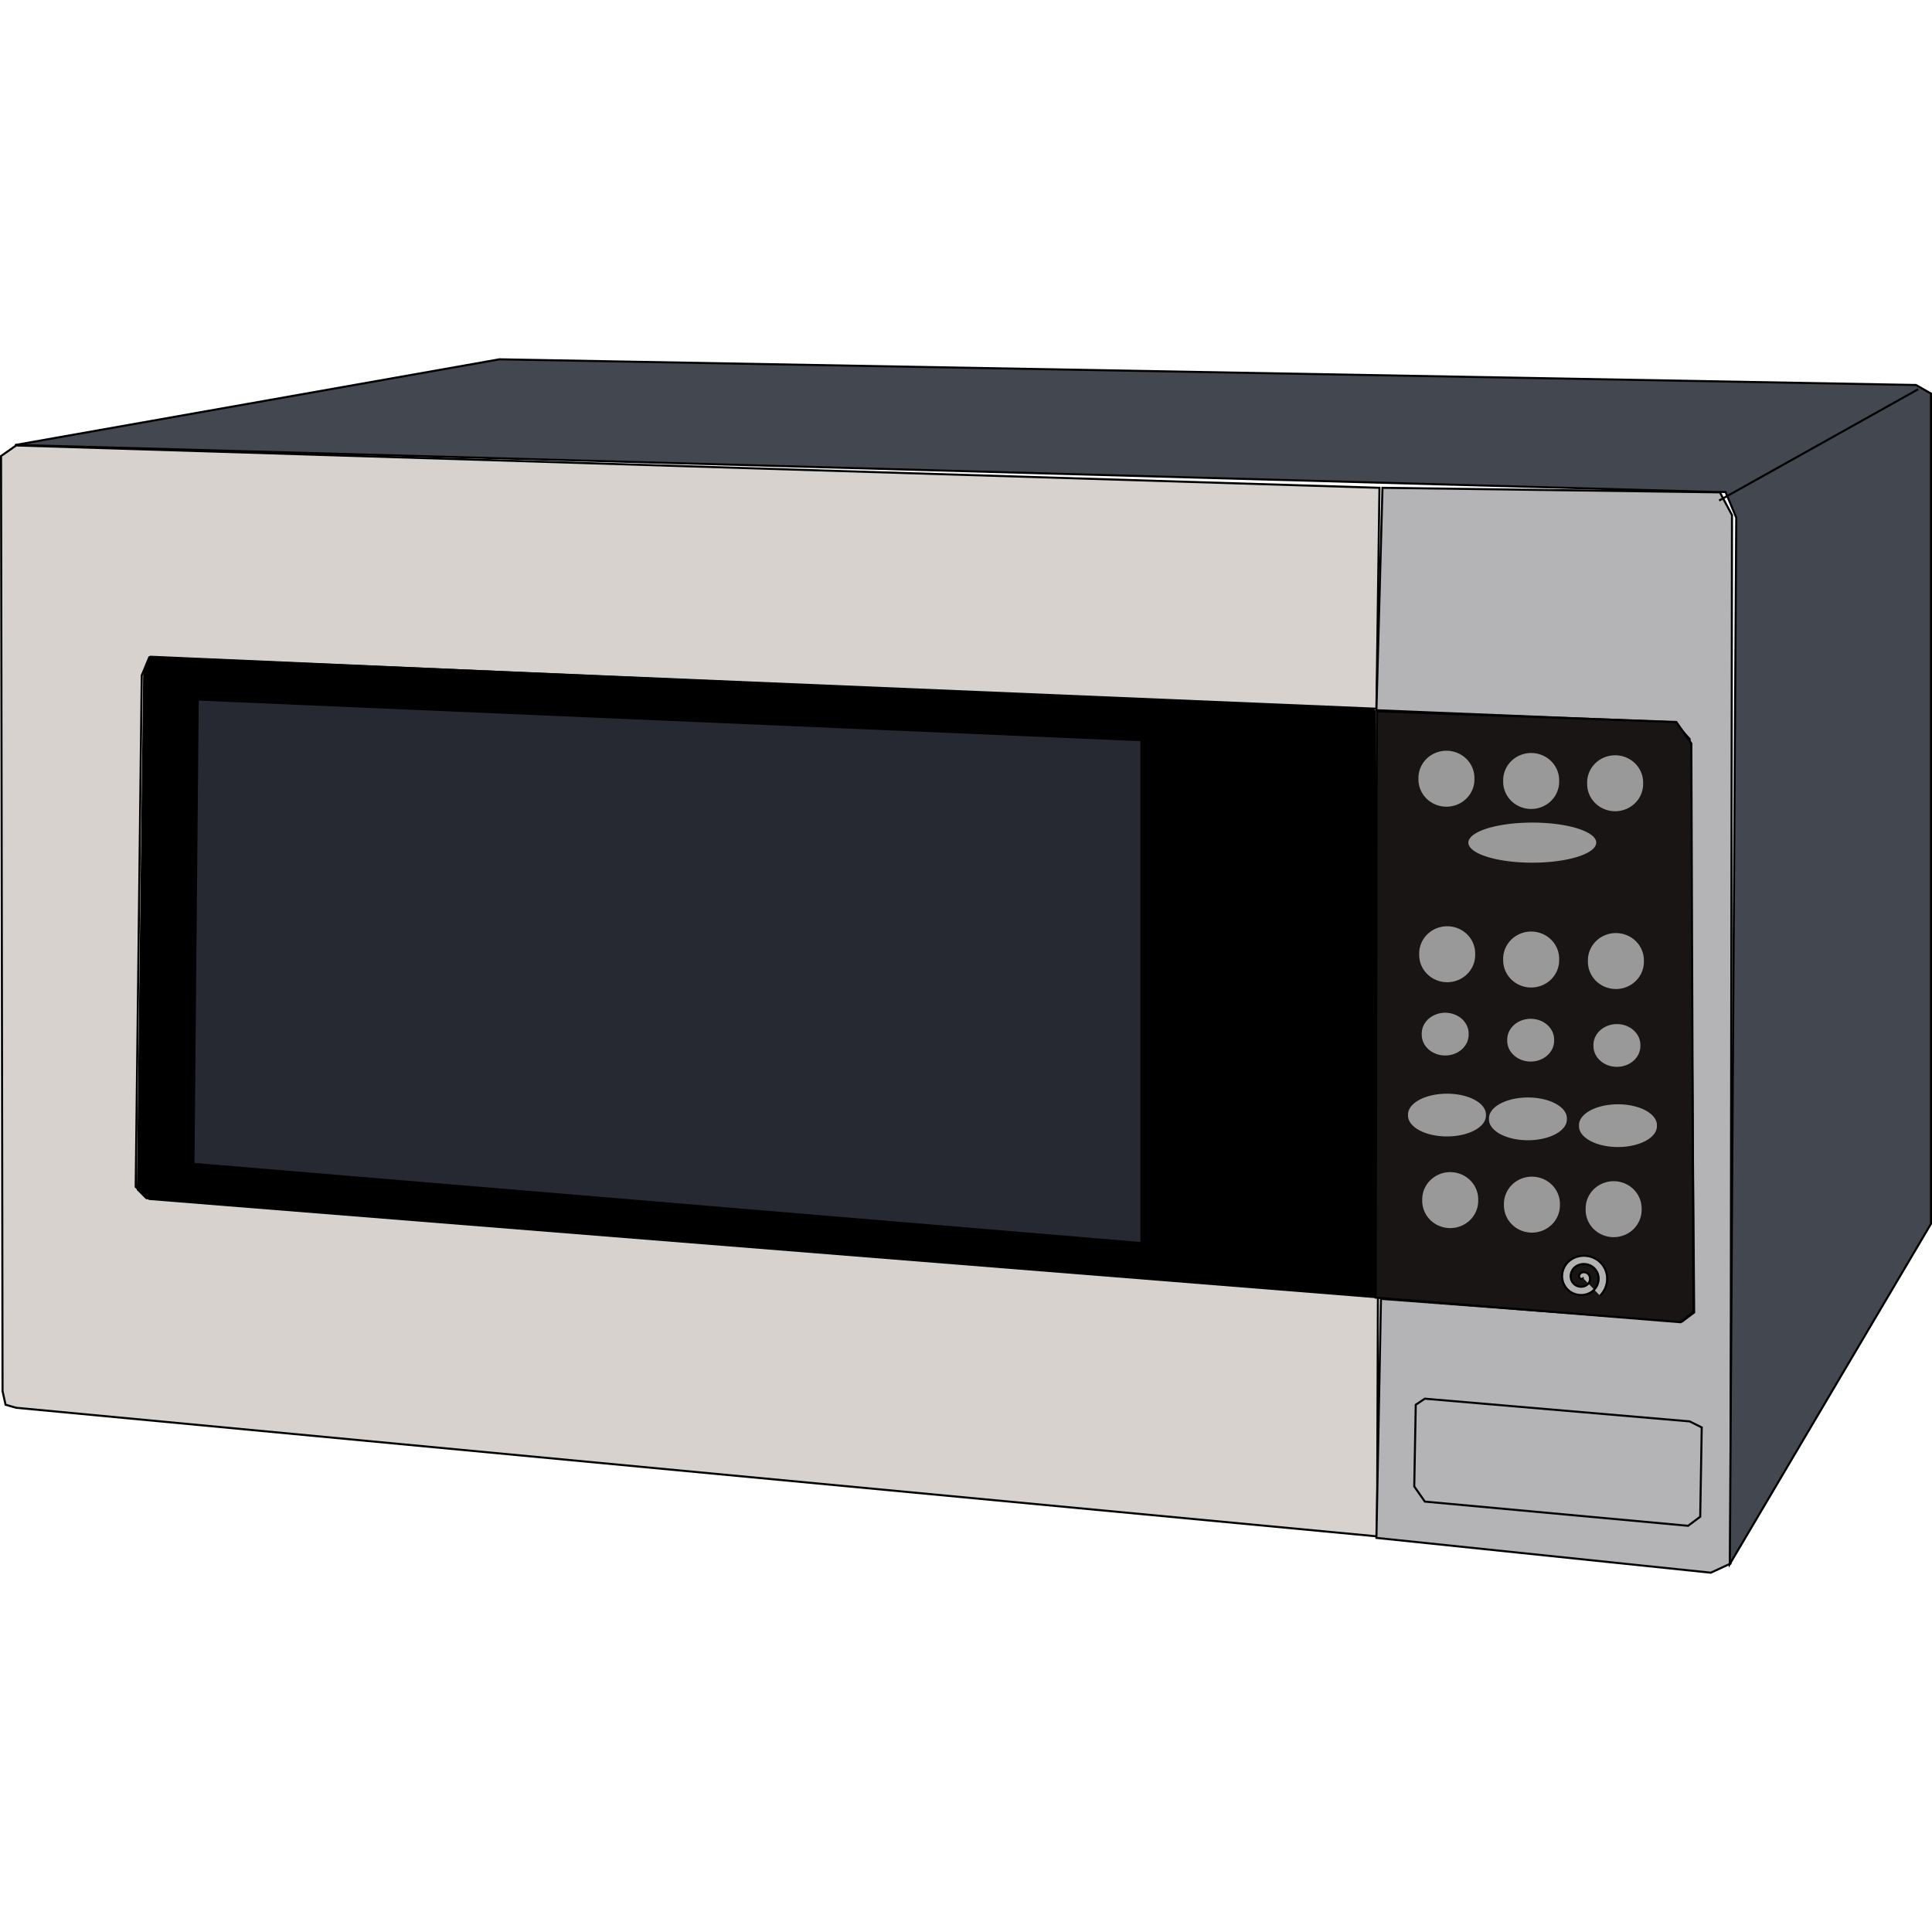 <?xml version="1.0"?>
<svg width="150px" height="150px"  xmlns:rdf="http://www.w3.org/1999/02/22-rdf-syntax-ns#" xmlns="http://www.w3.org/2000/svg" xmlns:cc="http://web.resource.org/cc/" xmlns:dc="http://purl.org/dc/elements/1.1/" id="svg8060" viewBox="0 0 935.21 588.35" version="1.0">
 <g id="g3222" transform="translate(-49.305 -115.51)">
  <path id="path8069" d="m57.129 157.7l-7.324 5.13 0.733 452.64 1.464 6.59 5.127 1.47 658.76 62.25 0.42-115.72-594.73-47.61-6.59-5.86 2.93-247.56 3.66-8.79 594 24.91 1.47-106.94-659.92-20.51z" fill-rule="evenodd" stroke="#000" stroke-width="1px" fill="#d7d2ce"/>
  <path id="path8085" stroke-width="1px" stroke="#000" fill-rule="evenodd" d="m714.71 285.88l-592.48-25.89-3.11 7.25-3.11 250.66 4.14 4.15 595.59 47.64-1.03-283.81z"/>
  <path id="path8087" d="m145.01 280.7l456.8 19.68v243.42l-458.87-38.33 2.07-224.77z" fill-rule="evenodd" stroke="#000" stroke-width="1px" fill="#262932"/>
  <path id="path8089" d="m717.78 570.79l145.75 10.99 5.86-4.39-2.2-277.59-7.32-8.06-144.29-5.86 2.93-107.67 163.33 2.2 5.86 10.99-0.73 507.57-9.52 4.39-161.87-16.84 2.2-115.73z" fill-rule="evenodd" stroke="#000" stroke-width="1px" fill="#b4b4b6"/>
  <path id="path8091" stroke="#000" stroke-width="1px" fill="none" d="m734.62 622.06l-0.73 39.55 5.13 7.33 127.44 11.72 5.86-4.4 0.73-43.21-5.86-2.93-128.17-10.99-4.4 2.93z"/>
  <path id="path9037" d="m715.74 286.4l145.02 5.18 7.25 10.36 1.03 275.01-6.21 5.17-147.6-11.91 0.51-283.81z" fill-rule="evenodd" stroke="#000" stroke-width="1px" fill="#181514"/>
  <g id="g9039" transform="translate(-9.322 -3.107)">
   <path id="path9003" stroke-width="0" transform="translate(0 -3.296)" fill="#999" d="m772.34 325.43a13.55 13.184 0 1 1 -27.09 0 13.55 13.184 0 1 1 27.09 0z"/>
   <path id="path9005" stroke-width="0" transform="translate(81.666 -1.099)" fill="#999" d="m772.34 325.43a13.55 13.184 0 1 1 -27.09 0 13.55 13.184 0 1 1 27.09 0z"/>
   <path id="path9007" stroke-width="0" transform="translate(41.016 -2.197)" fill="#999" d="m772.34 325.43a13.55 13.184 0 1 1 -27.09 0 13.55 13.184 0 1 1 27.09 0z"/>
   <path id="path9009" stroke-width="0" transform="translate(82.032 84.962)" fill="#999" d="m772.34 325.43a13.55 13.184 0 1 1 -27.09 0 13.55 13.184 0 1 1 27.09 0z"/>
   <path id="path9011" stroke-width="0" transform="translate(41.016 84.229)" fill="#999" d="m772.34 325.43a13.55 13.184 0 1 1 -27.09 0 13.55 13.184 0 1 1 27.09 0z"/>
   <path id="path9013" stroke-width="0" transform="translate(.366 81.666)" fill="#999" d="m772.34 325.43a13.55 13.184 0 1 1 -27.09 0 13.55 13.184 0 1 1 27.09 0z"/>
   <path id="path9015" stroke-width="0" transform="translate(-.732 -4.395)" fill="#999" d="m832.04 357.47a30.945 9.705 0 1 1 -61.89 0 30.945 9.705 0 1 1 61.89 0z"/>
   <path id="path9017" stroke-width="0" transform="translate(1.831 200.69)" fill="#999" d="m772.34 325.43a13.55 13.184 0 1 1 -27.09 0 13.55 13.184 0 1 1 27.09 0z"/>
   <path id="path9019" stroke-width="0" transform="translate(41.382 202.88)" fill="#999" d="m772.34 325.43a13.55 13.184 0 1 1 -27.09 0 13.55 13.184 0 1 1 27.09 0z"/>
   <path id="path9021" stroke-width="0" transform="translate(80.933 205.08)" fill="#999" d="m772.34 325.43a13.55 13.184 0 1 1 -27.09 0 13.55 13.184 0 1 1 27.09 0z"/>
   <path id="path9023" stroke-width="0" transform="matrix(.838 0 0 .764 163.7 200.07)" fill="#999" d="m772.34 325.43a13.55 13.184 0 1 1 -27.09 0 13.55 13.184 0 1 1 27.09 0z"/>
   <path id="path9025" stroke-width="0" transform="matrix(.838 0 0 .764 205.45 202.63)" fill="#999" d="m772.34 325.43a13.55 13.184 0 1 1 -27.09 0 13.55 13.184 0 1 1 27.09 0z"/>
   <path id="path9027" stroke-width="0" transform="matrix(.838 0 0 .764 122.32 197.14)" fill="#999" d="m772.34 325.43a13.55 13.184 0 1 1 -27.09 0 13.55 13.184 0 1 1 27.09 0z"/>
   <path id="path9029" stroke-width="0" transform="matrix(1.392 0 0 .764 -297.18 236.32)" fill="#999" d="m772.34 325.43a13.55 13.184 0 1 1 -27.09 0 13.55 13.184 0 1 1 27.09 0z"/>
   <path id="path9031" stroke-width="0" transform="matrix(1.392 0 0 .764 -214.42 241.45)" fill="#999" d="m772.34 325.43a13.55 13.184 0 1 1 -27.09 0 13.55 13.184 0 1 1 27.09 0z"/>
   <path id="path9033" stroke-width="0" transform="matrix(1.392 0 0 .764 -258 238.16)" fill="#999" d="m772.34 325.43a13.55 13.184 0 1 1 -27.09 0 13.55 13.184 0 1 1 27.09 0z"/>
   <path id="path9035" d="m812.63 549.19c1.08 1.17-1.05 2.04-1.95 1.8-2.45-0.65-2.72-3.83-1.65-5.71 1.91-3.36 6.53-3.57 9.46-1.5 4.29 3.05 4.45 9.28 1.34 13.22-4.14 5.25-12.03 5.35-16.97 1.19-6.21-5.23-6.24-14.79-1.03-20.72 6.3-7.19 17.55-7.15 24.47-0.89 8.16 7.38 8.05 20.32 0.73 28.23-8.45 9.14-23.08 8.96-31.98 0.58-10.11-9.52-9.87-25.85-0.43-35.73 10.59-11.09 28.63-10.78 39.49-0.28 12.07 11.66 11.69 31.39 0.13 43.24" fill-rule="evenodd" transform="matrix(.393 0 0 .378 505.29 355.96)" stroke="#000" stroke-width="2.595px" fill="#b3b3b3"/>
  </g>
  <path id="path9058" d="m56.969 157.44l822.43 22.79h5.18l5.18 12.43-3.11 506.51 97.37-164.69v-401.9l-7.25-4.14-685.71-12.43-234.09 41.43z" fill-rule="evenodd" stroke="#000" stroke-width="1px" fill="#434750"/>
  <path id="path9060" stroke="#000" stroke-width="1px" fill="none" d="m881.47 184.37l96.33-53.86"/>
 </g>
</svg>
